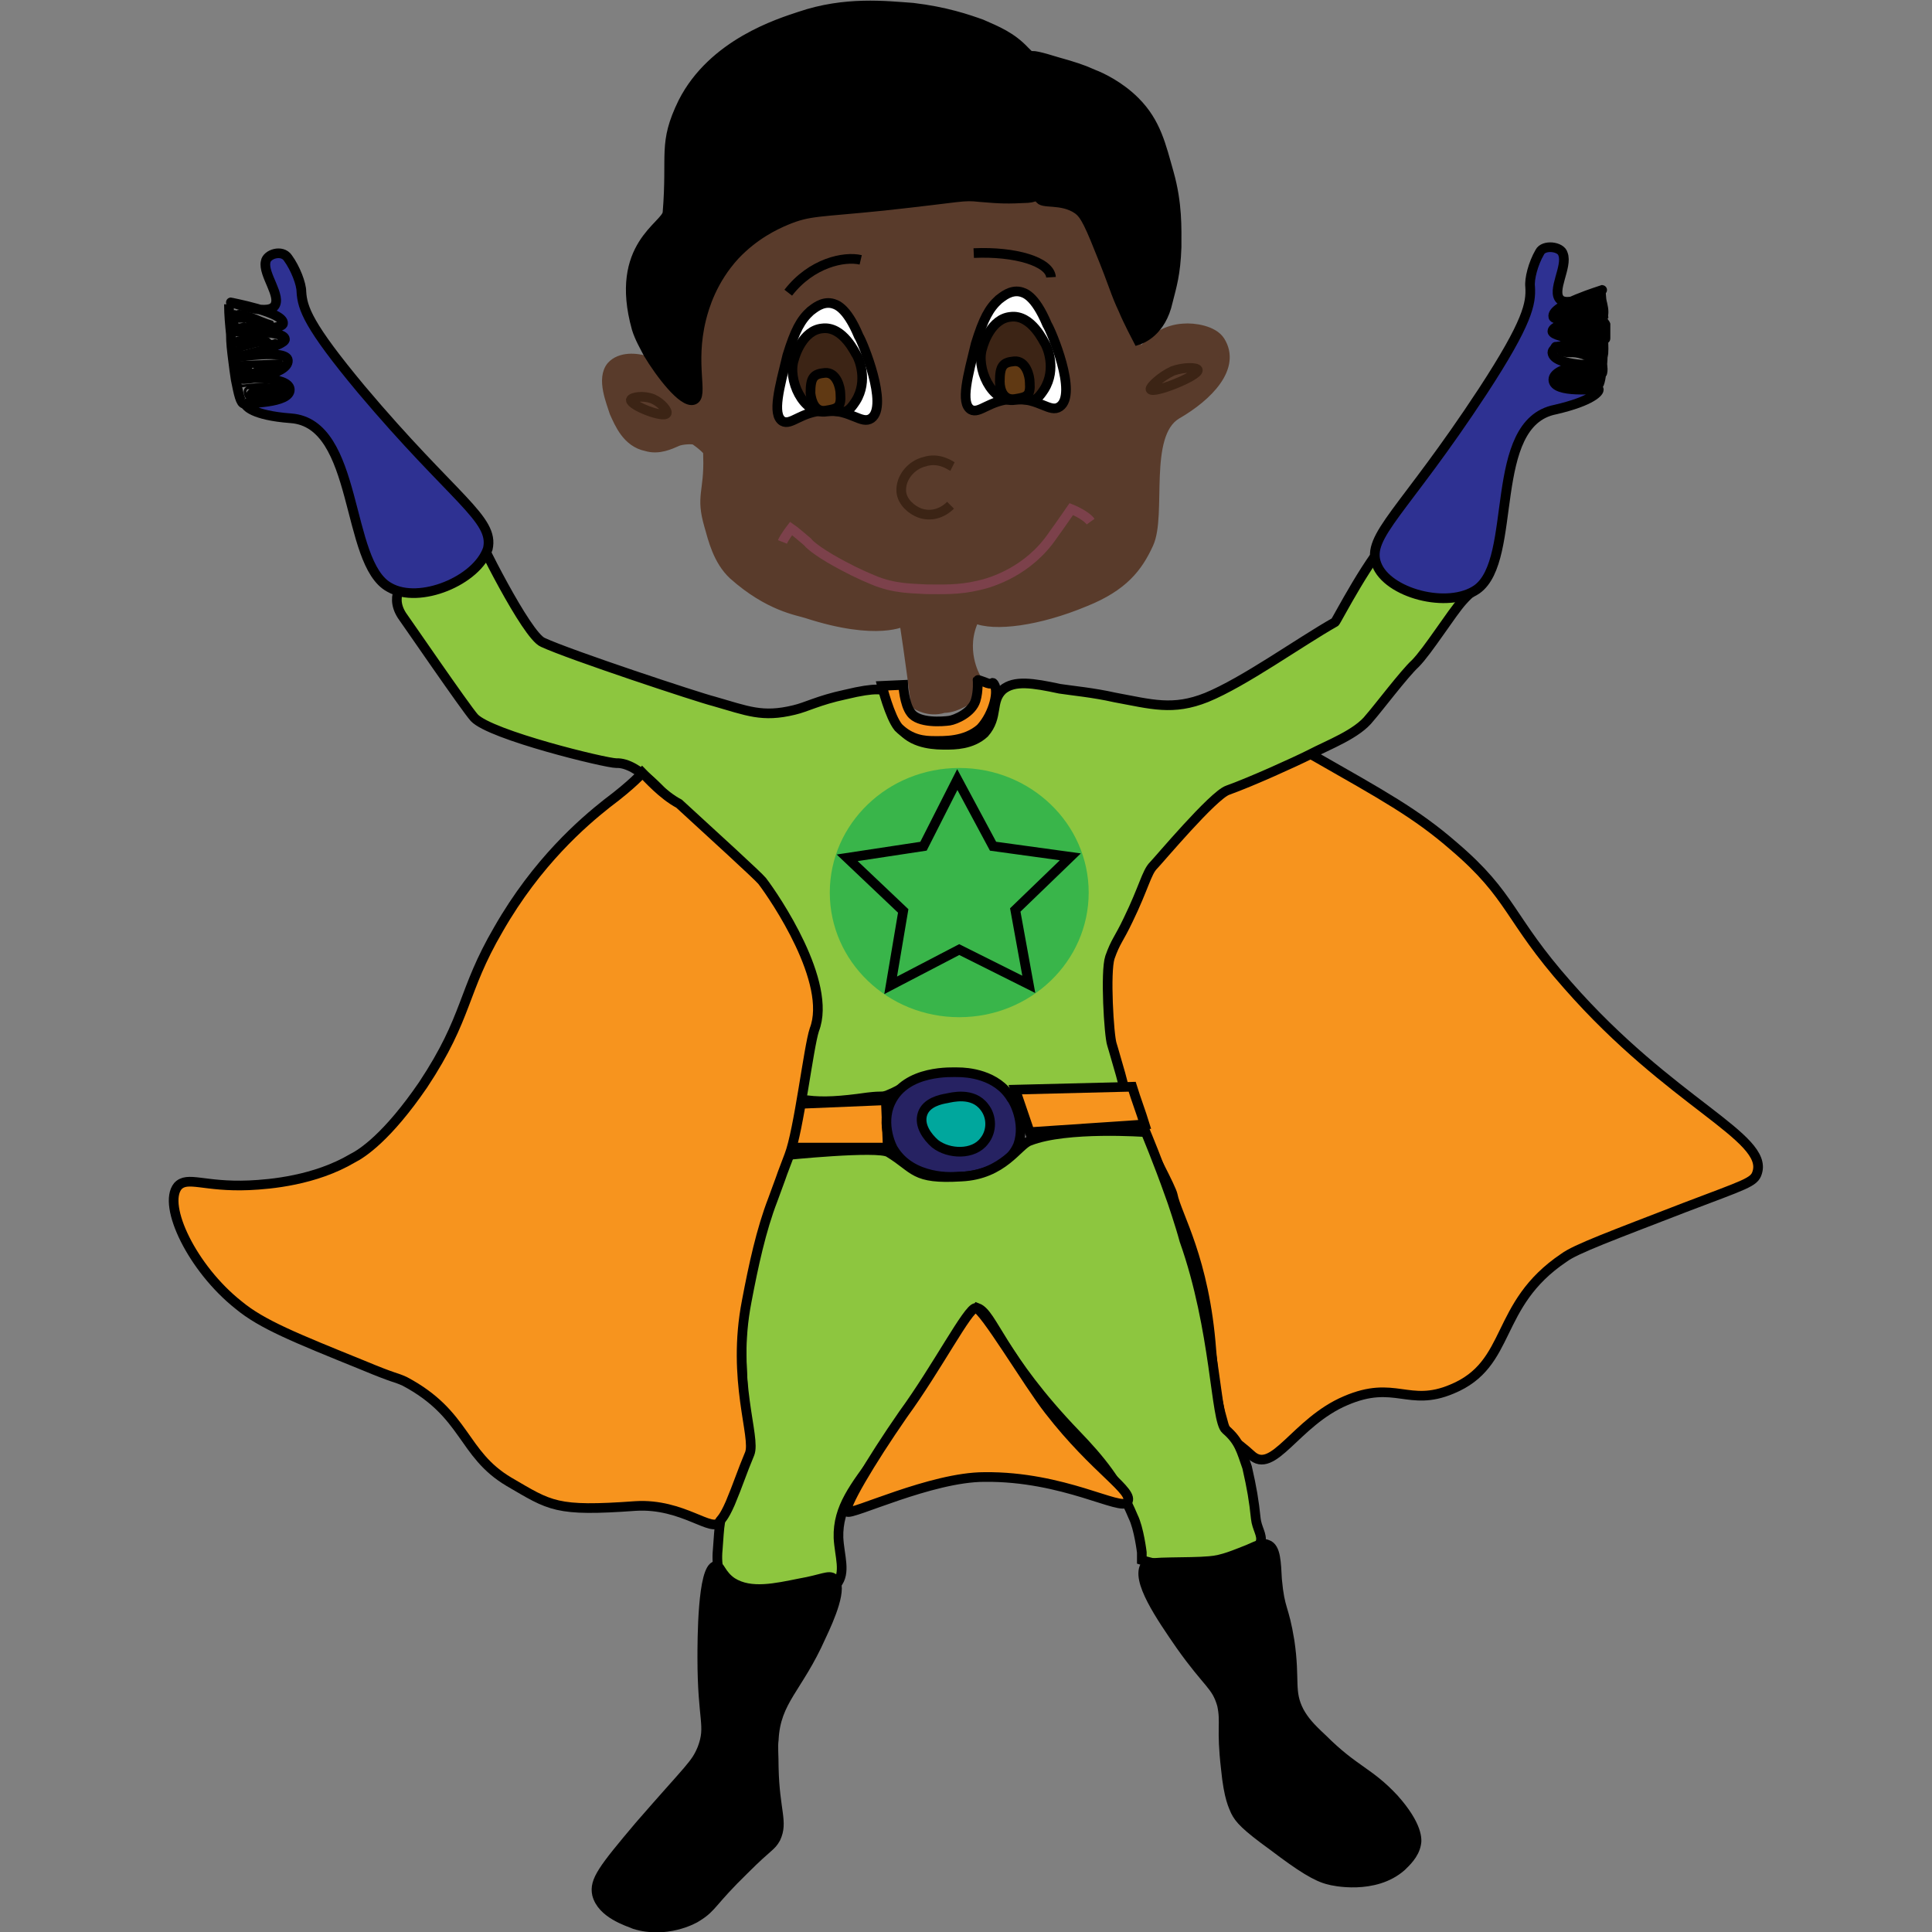 <?xml version="1.0" encoding="utf-8"?>
<!-- Generator: Adobe Illustrator 18.1.0, SVG Export Plug-In . SVG Version: 6.00 Build 0)  -->
<!DOCTYPE svg PUBLIC "-//W3C//DTD SVG 1.1//EN" "http://www.w3.org/Graphics/SVG/1.1/DTD/svg11.dtd">
<svg version="1.1" id="Layer_1" xmlns="http://www.w3.org/2000/svg" xmlns:xlink="http://www.w3.org/1999/xlink" x="0px" y="0px"
	 viewBox="0 0 200 200" enable-background="new 0 0 200 200" xml:space="preserve">
<rect x="0" y="0" width="200" height="200" fill="#808080" stroke="none"/>
<path fill="#F7941E" stroke="#000000" stroke-miterlimit="10" d="M129.5,150.6c2.3,2.2,4.6-3.4,9.8-5.6c5.1-2.2,6.5,0.7,11-1.2
	c6.3-2.6,4.3-8.7,11.6-13.6c1.2-0.9,5-2.3,12.5-5.2c6.3-2.4,7.2-2.6,7.5-3.6c1.2-3.7-8.9-7.2-19.6-19.4c-6.2-7-5.7-9.2-11.8-14.4
	c-3.9-3.4-7.4-5.3-14.4-9.3c-5.6-3.2-19.7-4.4-14.3-0.8c7.8,5.1-7,9.9-7.5,17.1c-0.4,5.3-2.1,8.8-1.4,12c0.3,1.6,8.2,15.7,8.5,17.1
	c0.4,2.1,3.3,6.6,4,16.1c0.2,2.3,0.4,4.7,1.2,7.4C127,148.9,128.1,149.3,129.5,150.6z"/>
<path fill="#8DC63F" stroke="#000000" stroke-miterlimit="10" d="M103.8,71.4c1.2-1,3.1-0.7,5.9-0.1c1.3,0.2,3.5,0.4,5.7,0.9
	c3.8,0.7,6,1.4,9.5,0c3.9-1.6,9.6-5.7,13.3-7.8c0.1,0,3.7-7.1,6.2-9.3c1.1-0.9,1.9,2.4,3.3,3.4c1.1,0.8,4.6,2,5,2.5
	c0,0-0.5,0.3-1.3,1.2c-1.1,1.2-3.6,5.2-4.9,6.5c-1.1,1-3.9,4.7-4.7,5.6c-1.3,1.7-4.3,2.8-6.2,3.8c-1.6,0.8-6,2.8-8.5,3.7
	c-1.5,0.5-7.2,7.3-7.7,7.8c-0.7,0.7-1,2.3-2.6,5.6c-1,2.1-1.3,2.2-1.9,3.9c-0.5,1.5-0.1,8.1,0.2,9c0,0,0.1,0.3,0.9,3.1l0.5,1.9
	c-0.2,0.7-2.5,0-5.9,0.1c-3.4,0.2-3.8,0.9-5.6,0.5c-1.9-0.4-2.1-1.2-4.3-2c-1.9-0.7-4.1-0.4-4.8-0.2c-1.9,0.5-2.1,1.1-4.1,1.9
	c-0.7,0.2-0.3,0-2,0.2c-2.8,0.4-4.6,0.5-6.2,0.3c-1.5-0.1-1.7-0.4-1.9-0.5c-0.9-1,0.1-2.6,0.8-5.9c0.2-1,0.9-3.5,0-6.4
	c-0.3-1.2-1.3-2.2-2.8-4.9c-1.9-3.3-1.6-3.4-2.3-5.1c-0.3-0.9-0.4-0.9-3.2-3.5c-2.7-2.6-2.6-2.3-4-3.8c-1.3-1.4-4.1-4.9-6.4-4.8
	c-1.1,0-13-2.9-14.7-4.7c-0.9-1-7.2-10.2-7.5-10.6c-1.4-2.2,0.4-3.8,1-4.3c1.9-1.6,2.4-1.4,3.7-2.9c1.5-1.6,2.1-3.7,2.8-1.9
	c0.3,0.9,5.4,11.2,7.1,11.9c2.8,1.3,16.1,5.7,17.7,6.1c3.5,1,5,1.7,8.3,0.9c1.3-0.3,2.5-1,5.3-1.6c3.3-0.8,3.9-0.5,4.3-0.3
	c1.2,0.9,0.3,2.5,1.6,4c1.3,1.5,3.6,1.5,4.5,1.5s2.7,0,4-1.2C103.4,74.2,102.5,72.6,103.8,71.4z"/>
<path fill="#F7941E" stroke="#000000" stroke-miterlimit="10" d="M117.2,112.5c0.4,1.3,0.9,2.6,1.3,3.9l-11.9,0.8l-1.5-4.4
	L117.2,112.5z"/>
<polygon fill="#F7941E" stroke="#000000" stroke-miterlimit="10" points="91.7,113.9 91.9,118.8 81.1,118.8 82.1,114.3 "/>
<path fill="#262262" stroke="#000000" stroke-miterlimit="10" d="M104.7,113.7c0.2,0.2,1.5,2.5,0.7,4.8c-1.2,2.9-5.1,3.3-5.9,3.3
	c-0.9,0.1-5.1,0.3-7-2.8c-0.1-0.1-1.4-2.6-0.3-4.9c1.6-3.4,6.4-3.1,7-3.1C100.1,111,103.2,111.2,104.7,113.7z"/>
<path fill="#00A79D" stroke="#000000" stroke-miterlimit="10" d="M101.9,114.6c0.8,1,0.8,2.5,0,3.5c-1.1,1.5-3.7,1.4-5.1,0.3
	c-0.8-0.7-1.7-1.9-1.3-3.1c0.4-1.2,1.9-1.5,2.5-1.6C98.5,113.6,100.7,113,101.9,114.6z"/>
<path fill="#8DC63F" stroke="#000000" stroke-miterlimit="10" d="M118.6,117.2c0,0,1.3,3.1,2.5,6.5c0.2,0.5,1.1,3.2,1.5,4.7
	c3.3,9.3,3.2,18.7,4.3,19.6c1.4,1.2,1.6,2.2,2.2,3.9c0.5,2.2,0.7,3.4,0.9,5.3c0.1,1,0.7,1.7,0.5,2.4c-0.1,1-1.6,1.4-2.6,1.9
	c-0.5,0.2-3.1,0.8-5,0.8c-2.1,0-4.7-0.8-4.7-0.8v-0.8c0,0-0.3-2.5-0.9-3.7c-1.5-3.6-3.4-5.9-5.9-8.5c-7.8-8.1-8.6-12.5-10.2-13.1
	c0,0-2.7,4.7-10.4,15.3c-2.3,3.2-4.1,5.3-4,8.5c0.1,1.9,0.8,3.6-0.2,4.8c-0.2,0.2-0.7,0.7-3.5,1c-5,0.5-6.5-0.2-7.1-0.4
	c-0.5-0.3-1.5-0.9-1.6-1.7c-0.1-0.9-0.2-1.5-0.1-2.5c0.2-2.5,0.1-3.3,1.2-5.6c0.5-1,0.9-2.4,1.3-3.6c1-2.6-0.7-9.7,0.3-16.7
	c0.5-3.8-0.2-6.9,0.9-8.1c2-2.2,3.2-6.8,3.2-6.8s9.7-1,10.8-0.3c2.8,1.7,2.5,2.8,7.5,2.5c4.4-0.2,5.9-3.3,7.1-3.7
	C110.4,116.6,118.6,117.2,118.6,117.2z"/>
<path stroke="#000000" stroke-miterlimit="10" d="M132.2,163.5c-0.1-1.7-0.1-3.3-1-3.6c-0.4-0.2-0.9,0-2,0.5c-1.3,0.5-2.6,1.1-4,1.2
	c-2.2,0.2-6.3,0-6.6,0.4c-1.1,1.5,1.6,5.4,3.6,8.3c2.9,4.1,3.7,4.1,4.3,6.2c0.4,1.9-0.1,2.3,0.4,6.6c0.3,3.1,0.8,3.9,1,4.4
	c0.4,0.8,1,1.5,3.9,3.6c2.9,2.2,4.5,3.2,5.8,3.5c0.3,0.1,4.7,1.1,7.5-1.4c0.4-0.4,1.3-1.2,1.5-2.3c0.1-0.4,0.2-1.9-2.3-4.7
	c-2.6-2.8-4.1-2.9-7.4-6.2c-1.3-1.2-1.9-1.9-2.4-2.8c-1.1-2.1-0.4-3.2-1-7.3C132.9,166.2,132.5,166.8,132.2,163.5z"/>
<path stroke="#000000" stroke-miterlimit="10" d="M85,169.4c0.9-1.9,2.3-5.1,1.3-6c-0.5-0.4-1.2,0.1-3.5,0.5c-2.5,0.5-5.1,1.1-7-0.1
	c-1.2-0.8-1.3-1.9-1.7-1.7c-1.4,0.2-1.4,7.8-1.4,9.5c0,6.6,0.9,7,0,9.4c-0.7,1.7-1.2,1.9-6.5,8c-3.8,4.5-4.7,5.7-4.4,7.1
	c0.5,2,3.2,2.8,3.9,3.1c3.2,1,6.1-0.5,6.5-0.8c1.6-1,1.4-1.5,4.9-4.9c2.5-2.5,2.7-2.3,3.2-3.2c0.8-1.7-0.1-2.8-0.2-7.3
	c0-1.4-0.1-2.2,0-2.9C80.3,176,82.6,174.8,85,169.4z"/>
<path fill="#F7941E" stroke="#000000" stroke-miterlimit="10" d="M66.5,80c0,0-0.9,1.1-3.7,3.2c-2.4,1.9-7.2,6-11.2,13
	c-3.8,6.5-3.1,9-7.8,16.1c-3.7,5.4-6.3,7.1-7.3,7.6c-3.9,2.3-8.5,2.7-10.7,2.8c-4.7,0.2-6.4-1-7.4,0.1c-1.6,2,1.5,8.5,6.3,12.3
	c2.4,2,5.9,3.4,12.8,6.2c3.6,1.5,3.3,1.2,4.4,1.7c6.4,3.4,5.9,7.5,10.8,10.4c4.3,2.5,4.8,3.1,13.1,2.5c4.9-0.3,8,2.9,8.7,1.6
	c0.1-0.2,0.4-0.3,1.1-1.9c0.8-1.9,1.2-3.2,2-5.1c0.7-1.7-1.9-7.6-0.3-15.8c0.7-3.7,1.5-7.4,2.7-10.5c1.7-4.6,0.4-1.2,1.7-4.6
	c1-2.6,2-11.2,2.6-13c1.9-4.9-4.1-13.7-5.4-15.4c-0.4-0.5-5-4.7-8.6-8C68.6,82.3,67,80.5,66.5,80z"/>
<path fill="#F7941E" stroke="#000000" stroke-miterlimit="10" d="M87.7,156.5c0.4,0.4,8.7-3.6,14.2-3.6c8.2-0.1,14.2,3.6,14.8,2.6
	c0.8-1.1-3.3-3.3-8.1-9.5c-2.2-2.8-6.8-10.6-7.6-10.6c-0.8,0-4,6.2-7.5,11C90.1,151.3,87.2,156.2,87.7,156.5z"/>
<path fill="#593B2B" stroke="#593B2B" stroke-miterlimit="10" d="M94.8,72.9c0,0-0.7-5.4-1.2-8.6c0,0-2.7,1.6-10.1-0.8
	c-0.9-0.3-3.9-0.7-7.6-4c-1.6-1.5-2.1-3.7-2.5-5.1c-0.9-3.1,0-3.4-0.1-7.1c0,0,0.8-0.2-1.3-1.7c-0.2-0.2-1.5-0.1-1.9,0.1
	c-0.7,0.3-1.9,0.9-3.2,0.5c-2-0.4-2.8-2.4-3.3-3.5c-0.3-1-1.4-3.5-0.3-4.8c0.9-1,2.6-0.9,3.7-0.5c3.4,1,4.1,5.1,5.2,4.9
	c0.9-0.2-0.3-1.9,0.5-6.9c0.2-1.4,0.1-1.7,1.4-4.7c1-2.1,2-4.7,3.7-5.9c1.9-1.3,3.6-2.6,8.7-3.3c5.6-0.8,6.5-0.4,12.8-1.1
	c2.6-0.3,6.4-0.5,12.1,1.6c2.1,0.8,3.9,8.8,4.8,9.9c3.2,3.7,0.2,4.8,0.7,5.8l0,0c0.2,0.1,1.1-1.3,2.3-2.3c0.3-0.3,1.5-1.3,3.3-1.4
	c1.1-0.1,3.1,0.2,3.8,1.3c1.7,2.7-1.2,5.7-4.5,7.6c-3.5,2.1-1.5,10.4-2.9,13.4c-1.1,2.4-2.6,4.4-6.6,6c-4.8,2-9.4,2.6-11.4,1.7l0,0
	c-1.6,3.2,0.1,6.1,0.1,6.1c0,0.3,0.1,1,0.1,1.7c-0.4,0.3-1.2,0.9-2.3,1.3c-0.3,0.1-0.7,0.2-1.1,0.2C96.1,73.8,94.8,72.9,94.8,72.9z"
	/>
<path fill="none" stroke="#3C2415" stroke-miterlimit="10" d="M69,42.8c0.2-0.2-0.5-1.1-1.4-1.5c-1-0.4-2.2-0.2-2.3,0.1
	C65.3,42,68.7,43.3,69,42.8z"/>
<path fill="none" stroke="#3C2415" stroke-miterlimit="10" d="M119.1,40.3c-0.1-0.2,1-1.3,2.3-1.9c1.1-0.4,2.5-0.4,2.6-0.1
	C124.1,38.9,119.4,40.8,119.1,40.3z"/>
<g>
	<path fill="#FFFFFF" stroke="#000000" stroke-miterlimit="10" d="M90.2,43.3c-1,0.7-2.1-0.9-4.8-0.8c-2.5,0.1-3.5,1.6-4.4,1.1
		c-1.1-0.7-0.3-3.5,0.5-6.8c0.8-2.6,1.4-3.7,2.4-4.6c0.4-0.3,1.2-1,2.2-0.8c0.4,0.1,1.5,0.3,2.8,3.4C89.3,35.4,92,42,90.2,43.3z"/>
	<path fill="#3C2415" stroke="#000000" stroke-miterlimit="10" d="M88.6,41.5c1.3-2.1,0.3-4.4,0.1-4.7c-0.1-0.1-1.4-3.1-3.6-2.8
		c-2,0.2-2.8,2.8-2.9,3.2c-0.7,2,0.9,5.8,3.4,5.4C87.4,42.4,87.5,43.2,88.6,41.5z"/>
	<path fill="#603913" stroke="#000000" stroke-miterlimit="10" d="M85.5,42.5c1.2-0.2,1.6-0.3,1.5-1.7c0-0.7-0.4-2.3-1.6-2.2
		c-1.2,0.1-1.5,0.5-1.5,2.1C84,41.6,84.4,42.7,85.5,42.5z"/>
</g>
<g>
	<path fill="#FFFFFF" stroke="#000000" stroke-miterlimit="10" d="M109.7,42.1c-1,0.7-2.1-0.9-4.8-0.8c-2.5,0.1-3.5,1.6-4.4,1.1
		c-1.1-0.7-0.3-3.5,0.5-6.8c0.8-2.6,1.4-3.7,2.4-4.6c0.4-0.3,1.2-1,2.2-0.8c0.4,0.1,1.5,0.3,2.8,3.4
		C108.8,34.2,111.6,40.8,109.7,42.1z"/>
	<path fill="#3C2415" stroke="#000000" stroke-miterlimit="10" d="M108.1,40.3c1.3-2.1,0.3-4.4,0.1-4.7c-0.1-0.1-1.4-3.1-3.6-2.8
		c-2,0.2-2.8,2.8-2.9,3.2c-0.7,2,0.9,5.8,3.4,5.4C106.9,41.2,107,42,108.1,40.3z"/>
	<path fill="#603913" stroke="#000000" stroke-miterlimit="10" d="M105.1,41.3c1.2-0.2,1.6-0.3,1.5-1.7c0-0.7-0.4-2.3-1.6-2.2
		c-1.2,0.1-1.5,0.5-1.5,2.1C103.5,40.4,103.9,41.5,105.1,41.3z"/>
</g>
<path fill="none" stroke="#000000" stroke-miterlimit="10" d="M89.1,26.9c-1.7-0.4-5.1,0.3-7.5,3.4"/>
<path fill="none" stroke="#000000" stroke-miterlimit="10" d="M108.8,28.7c-0.1-1.6-3.7-2.7-8-2.5"/>
<line fill="none" stroke="#000000" stroke-miterlimit="10" x1="87.4" y1="31.7" x2="87.4" y2="31.7"/>
<g>
	<path fill="none" stroke="#3C2415" stroke-miterlimit="10" d="M98.6,48.3c-0.2-0.1-1.4-1-2.9-0.5c-1.3,0.3-2.5,1.6-2.4,3.1
		c0.1,1.1,1.1,1.9,1.9,2.2c1.1,0.4,2.3,0.1,3.2-0.8"/>
</g>
<path fill="none" stroke="#7C414B" stroke-miterlimit="10" d="M112.9,54c-0.5-0.7-2-1.3-2-1.3s-1.1,1.6-1.9,2.7
	c-2.5,3.7-6.3,4.9-7.7,5.2c-2.1,0.5-3.8,0.4-5.4,0.4c-1.3-0.1-3.3,0-5.6-1c-1.2-0.5-2.5-1.1-4.4-2.2c-2-1.2-2.3-1.7-2.3-1.7
	c-1.4-1.2-1.7-1.4-1.7-1.4s-0.7,0.9-0.9,1.4"/>
<path stroke="#000000" stroke-miterlimit="10" d="M120.9,31.2c0.4-1.6,0.8-2.8,0.9-5.6c0-2,0.1-4.5-0.8-7.7
	c-0.8-2.8-1.3-5.2-3.5-7.4c-1.6-1.6-3.5-2.5-4.3-2.8c-1.1-0.5-2-0.8-3.8-1.3c-1.6-0.5-2.8-0.8-2.6-0.5c0.4,0.5,3.3,3.3,3.8,7.6
	c0.1,0.9,0.3,2.8-0.7,4.5c-1,1.5-2.4,2-2.3,2.5c0.2,0.7,2.3,0,4,1.2c0.5,0.4,0.9,0.8,2.2,4.1c1.6,3.9,1.6,4.4,2.5,6.3
	c0.4,1,1.5,3.1,1.5,3.1l0,0C118.1,35.1,120.2,34.4,120.9,31.2z"/>
<path stroke="#000000" stroke-miterlimit="10" d="M101.6,2.5c-1.4-0.5-3.7-1.3-7.1-1.7c-2.8-0.2-7-0.7-11.7,0.9
	c-2.1,0.7-9,2.8-12.1,8.9c-2.1,4.3-1.1,5.3-1.6,11.4c-0.1,1.4-5.6,3.4-3.2,12c0.3,1,0.9,2,1.2,2.6c1.2,2,3.6,5.2,4.7,4.8
	s-0.4-3.6,0.8-8.4c0.3-1.2,1.1-4,3.5-6.6c2-2.1,4.1-3.1,5.3-3.6c2.4-1,3.3-0.8,10.1-1.5c8.3-0.9,8.1-1.1,9.9-0.9
	c2.3,0.2,2.9,0.2,5,0.1c1.7-0.1,3.1-2.1,3.4-2.6c1.5-3.2,0.1-6.5-0.5-8c-0.4-1.1-1.4-2.9-3.2-4.6C104.7,3.8,103.2,3.2,101.6,2.5z"/>
<g>
	<path fill="#2E3192" stroke="#000000" stroke-miterlimit="10" d="M40.3,60.8c-4.6-2.5-3.1-17-10.2-17.5c-4-0.3-4.7-1.3-4.7-1.5
		c0-0.1,4.7,0,4.6-1.5c-0.1-1.4-5-1.2-5-1.1c0,0.2,4.9-0.4,4.8-1.9c-0.1-1.2-5.4-0.3-5.4-0.3s5.2-1.2,5.1-1.9
		c-0.1-1-5.4-0.7-5.4-0.8s5.1-0.1,5.2-0.8c0.2-1.2-5.6-2.2-5.4-2.2s3.7,1.4,4.5,0.4c0.8-1-1.2-3.3-0.9-4.6c0.1-0.8,1.7-1.3,2.3-0.4
		c0.8,1.1,1.4,2.7,1.4,3.5c0.1,1.7,0.7,3.5,6.2,10.1c9.6,11.4,13.8,13.4,13.1,16.5C49.4,60.1,43.4,62.6,40.3,60.8z"/>
	<path fill="none" stroke="#000000" stroke-miterlimit="10" d="M23.7,31.5c0,1.1,0.1,2.1,0.2,3.1c0,0.9,0.1,1.7,0.2,2.5
		c0.1,0.9,0.2,1.5,0.3,2.2c0.3,1.5,0.5,2.5,0.9,2.5"/>
	<g>
		<g>
			<path d="M24,32.4c0,0.7-0.1,1.6,0.7,1.6c0.4,0,0.5,0,0.9,0c0.3,0.1,0.5,0.1,0.9,0.1c0.5,0,1.2-0.2,1.7-0.4c0.2-0.1,0.2-0.4,0-0.5
				c-0.7-0.2-1.3-0.5-2.1-0.8c-0.4-0.1-1.1-0.4-1.5-0.3c-0.1,0-0.2,0.1-0.2,0.2c-0.1,0.4-0.2,1,0.3,1.1c0.2,0,0.4,0,0.7,0
				c0.2,0.1,0.4,0.1,0.7,0.2c0.4,0.2,0.8,0.3,1.1,0.2c0.3,0,0.2-0.4,0-0.5c-0.8-0.2-1.4-0.5-2.3-0.5c-0.3,0-0.3,0.5,0,0.5
				c0.8,0,1.4,0.3,2.2,0.5c0-0.2,0-0.3,0-0.5c-0.5,0.1-1.1-0.2-1.6-0.3c-0.1,0-0.3,0-0.4,0c-0.2-0.1,0-0.1,0.1-0.1
				c0.4,0,1,0.3,1.4,0.4c0.5,0.2,1,0.4,1.5,0.5c0-0.2,0-0.3,0-0.5c-0.4,0.1-0.9,0.3-1.3,0.3c-0.5,0.1-1-0.1-1.5-0.2
				c-0.2,0-0.4,0.1-0.7,0.1c-0.2,0,0.1,0,0.1,0c-0.1-0.1-0.1-0.9-0.1-1.1C24.6,32,24,32,24,32.4L24,32.4z"/>
		</g>
	</g>
	<g>
		<g>
			<path d="M24.1,35.2c0,0.4,0.1,1,0.1,1.4c0,0.2,0.4,0.4,0.5,0.1c0.2-0.5,1.2-0.5,1.6-0.7c0.5-0.1,1.1-0.3,1.6-0.5
				c0.2-0.1,0.2-0.3,0.1-0.4c-0.5-0.5-1.2-0.4-2-0.3c-0.4,0-1.6-0.2-1.9,0.4c0,0.3,0.3,0.8,0.7,0.8c0.4,0,0.9-0.1,1.3-0.1
				c0.4,0,0.9,0,1.3-0.1c0.3-0.1,0.2-0.7-0.1-0.5c-0.5,0.1-1,0.1-1.5,0.1c-0.3,0-0.9,0.1-1,0.1c0.8,0,2.3-0.4,2.8,0.1
				c0-0.1,0.1-0.3,0.1-0.4c-0.8,0.2-1.5,0.5-2.4,0.7c-0.5,0.1-1,0.2-1.3,0.7c0.2,0,0.3,0.1,0.5,0.1c0-0.4-0.1-1-0.1-1.4
				C24.7,34.8,24.1,34.8,24.1,35.2L24.1,35.2z"/>
		</g>
	</g>
	<g>
		<g>
			<path d="M25.9,35.5c0.2,0,0.5-0.1,0.8,0c0.2,0,0.3,0.2,0.5,0.2c0.3,0.1,1.1,0,1.4-0.1c0.1,0,0.2-0.1,0.2-0.2l0,0
				c0-0.1-0.1-0.2-0.1-0.2l0,0c-0.3-0.3-0.7,0.1-0.3,0.3l0,0c0-0.1-0.1-0.1-0.1-0.2l0,0c0.1-0.1,0.1-0.2,0.2-0.2
				c-0.2,0.1-0.5,0.1-0.8,0.1c-0.3,0-0.3,0-0.7-0.1c-0.3-0.2-0.9-0.1-1.2,0C25.4,35,25.4,35.5,25.9,35.5L25.9,35.5z"/>
		</g>
	</g>
	<g>
		<g>
			<path d="M24.7,36.3c0.1,0,0.2,0,0.3,0c0.3,0,0.3-0.5,0-0.5c-0.1,0-0.2,0-0.3,0C24.3,35.7,24.3,36.3,24.7,36.3L24.7,36.3z"/>
		</g>
	</g>
	<g>
		<g>
			<path d="M24.6,37.9c1.5-0.1,2.9-0.1,4.5-0.2c0-0.2,0-0.3-0.1-0.5c-0.9,0.3-1.9,0.7-2.7,0.9c-0.1,0.1-0.4,0.1-0.5,0.2
				c-0.1,0-0.2,0.1-0.2,0.1c-0.1,0.1-0.1,0.1-0.1-0.1c0-0.1,0-0.1-0.1-0.2c-0.1,0-0.1-0.1,0.1,0c0.1-0.1,0.7,0,0.9,0
				c0.3,0,0.8-0.1,1.1-0.1c0.1,0,0.9-0.2,0.9-0.1c-0.1-0.1-0.5,0-0.7,0c-0.2,0-0.5,0.1-0.8,0.2s-0.4,0.3-0.5,0.3
				c-0.2,0.1-0.3,0.1-0.5,0c-0.2,0-0.3-0.1-0.3-0.2c0.1,0.1,0.1,0.3,0.2,0.4c0,0,0.1,0,0.1-0.1c0.3,0,0.3-0.5,0-0.5
				c-0.2,0-0.3,0-0.5,0.2c-0.2,0.2,0,0.4,0.2,0.4c0.5,0,0.7-0.7,0.2-0.9c-0.5-0.3-0.9,0.2-0.8,0.7c0.1,0.8,0.9,0.8,1.5,0.4
				c0.2-0.1,0.4-0.2,0.8-0.3c0.3-0.1,0.7-0.1,1-0.2c0.2-0.1,0.5-0.1,0.7-0.4c0.3-0.8-0.7-0.5-1.1-0.5c-0.8,0.1-1.5,0.2-2.3,0.2
				C25.1,37.6,24.8,37.5,24.6,37.9c-0.2,0.2,0.1,1,0.4,1.1c0.4,0.1,1.4-0.4,1.9-0.5c0.8-0.2,1.5-0.5,2.2-0.8
				c0.3-0.1,0.2-0.5-0.1-0.5c-1.5,0.1-2.9,0.1-4.5,0.2C24.3,37.4,24.3,37.9,24.6,37.9L24.6,37.9z"/>
		</g>
	</g>
	<g>
		<g>
			<path d="M24.9,40.1c0.8-0.1,1.6-0.1,2.4-0.1c0.3,0,0.7,0,1.1,0.1c0.5,0.2,0.7,0.2,0.4,0c-0.2,0.1-0.4,0.2-0.8,0.3
				c-0.5,0.2-1.5,0.7-2.2,0.4c-0.3-0.1-0.4-0.2-0.2-0.5c0.1,0,0.2,0,0.2,0c0.2,0,0.7,0,0.9-0.1c0.2,0,1.2-0.3,0.8,0.1
				c-0.1,0.1-0.9,0.2-1.1,0.2c-0.7,0-0.2,0,0-0.1c0.3,0,0.5-0.1,0.9-0.2c0.3,0,0.5-0.1,0.9-0.2c-0.2,0-0.4,0.1-0.5,0.1
				c-0.3,0.2-0.5,0.3-0.9,0.3c-0.2,0.1-0.4,0.1-0.5,0.2c0,0.2,0.1,0.2,0.3,0.1c0.3,0,0.8-0.2,1.1-0.2c0.3-0.1,0.2-0.5-0.1-0.5
				c-0.5,0.1-2.4,0.3-1.6,1.2c0.1,0.1,0.2,0.1,0.2,0.1c0.7-0.2,1.3-0.4,2.1-0.5c0.3,0,0.7-0.1,0.7-0.4c0.1-0.8-1.2-0.5-1.5-0.5
				c-0.4,0.1-2.1,0.1-2,1c0.1,1,1.9,0.3,2.3,0.2c0.4-0.1,1.4-0.4,1-1.1c-0.2-0.3-0.9-0.3-1.2-0.2c-0.2,0-0.4,0.1-0.7,0.1
				c-0.4,0.1-0.9,0.1-1.2,0.1c-0.7,0.1-0.5,1-0.2,1.3c0.4,0.7,2.2,0.1,2.7-0.1c0.3-0.1,2.1-0.7,1.3-1.3c-0.3-0.2-1.2-0.2-1.6-0.2
				c-0.9-0.1-1.9,0-2.7,0.1C24.6,39.7,24.6,40.2,24.9,40.1L24.9,40.1z"/>
		</g>
	</g>
</g>
<g>
	<path fill="#2E3192" stroke="#000000" stroke-miterlimit="10" d="M152.9,61c4.3-3.1,1-17.2,8.1-18.6c3.9-0.9,4.6-1.9,4.5-2.1
		c0-0.1-4.7,0.5-4.7-1c0-1.4,4.8-1.9,4.9-1.6c0,0.2-4.9,0.2-5-1.2c0-1.2,5.3-1,5.3-1s-5.3-0.5-5.3-1.2c0-1,5.3-1.3,5.3-1.4
		c0-0.1-5.1,0.5-5.2-0.1c-0.3-1.2,5.2-2.8,5.1-2.8c-0.1,0-3.5,1.9-4.4,1c-0.9-0.9,0.8-3.4,0.3-4.7c-0.2-0.8-2-1-2.4-0.2
		c-0.7,1.2-1.1,2.8-1,3.6c0.1,1.7-0.2,3.6-4.9,10.8c-8.2,12.5-12.1,15-11,17.9C143.6,61.4,149.9,63.1,152.9,61z"/>
	<path fill="none" stroke="#000000" stroke-miterlimit="10" d="M165.7,30c0.1,1.1,0.1,1.3,0.2,2.3c0,1,0.1,3.1,0.1,3.8
		c0,0.9-0.1,0.5-0.1,1.2c-0.1,1.6-0.3,2.6-0.5,2.6"/>
	<g>
		<g>
			<path d="M165.2,31c0,0.2,0,0.5,0,0.8s0,0.2,0.2,0.1c0.2,0,0.2,0,0.1,0c-0.3-0.1-0.7,0-1,0.1c-1.1,0.3-2,0.3-3.1,0.2
				c0,0.3,0,0.7,0,1.1c0.7-0.2,1.2-0.4,1.7-0.8c0.5-0.2,1.5-0.8,2.1-0.8c-0.1-0.1-0.3-0.2-0.4-0.2c0,0.1,0,0.3,0,0.4
				c0.1-0.1,0.2-0.3,0.2-0.4c-0.1,0-0.8,0.1-1,0.2c-0.5,0.2-1,0.4-1.5,0.4c0,0.3,0,0.8,0,1.1c0.2,0,0.5,0.4,0.8,0.5
				c0.2,0.1,0.5,0.1,0.8,0c0.5-0.2,0.7-1.3,1.2-1.5c0.7-0.2,0.3-1.3-0.3-1.1c-0.7,0.2-0.9,0.8-1.2,1.2c-0.2,0.3-0.1,0.1-0.5-0.1
				c-0.2-0.2-0.4-0.3-0.8-0.2c-0.7,0.1-0.8,1.1,0,1.1c0.5,0,1-0.1,1.4-0.3c0.2-0.1,0.5-0.2,0.8-0.3c0.1,0,0.5,0,0.7-0.1
				c0.7-0.2,0.5-1,0.3-1.5c-0.1-0.2-0.3-0.2-0.4-0.2c-0.7,0-1.3,0.3-2,0.7c-0.8,0.3-1.4,0.7-2.2,1c-0.4,0.2-0.5,1,0,1.1
				c0.7,0.1,1.3,0.2,2,0.2c0.8,0,1.3-0.3,2.1-0.4c0.4,0,0.8,0.1,1.1-0.2c0.3-0.4,0.2-1.2,0.1-1.6C166.2,30.2,165.1,30.2,165.2,31
				L165.2,31z"/>
		</g>
	</g>
	<g>
		<g>
			<path d="M165.3,33.2c0,0.5,0,1,0,1.5c0.3-0.1,0.7-0.2,1-0.3c-0.4-0.5-0.9-0.7-1.6-0.8c-1.1,0-2.1-0.2-3.1-0.4
				c0.1,0.3,0.1,0.7,0.2,0.9c0.4-0.4,1.1-0.3,1.6-0.4c0.3,0,1.4-0.2,1.6-0.1c-0.1-0.1-0.2-0.3-0.2-0.4c0,0.5,0.1,1.1,0,1.6
				c0.3,0,0.8-0.1,1.1-0.1c0-0.2,0-0.9-0.2-1.2C165.7,33.5,165.5,33.4,165.3,33.2c-0.4,0.1-0.9,0-1.4,0.1c-0.5,0.1-1.1,0.1-1.6,0.1
				c-0.7-0.1-1,1-0.3,1.1c0.5,0.1,1.1,0.1,1.7,0c0.5-0.1,1.2,0,1.7,0c-0.1-0.1-0.3-0.2-0.4-0.2c0.1,0.1,0,0.7,0.1,1
				c0.1,0.7,1.1,0.4,1.1-0.1c0-0.7,0.2-2-0.5-2.2c-0.3-0.1-0.8,0-1.1,0c-0.5,0-1,0.1-1.5,0.1c-0.7,0.1-1.3,0.1-1.7,0.7
				c-0.2,0.3-0.2,0.9,0.2,0.9c0.7,0.1,1.3,0.2,2,0.3c0.4,0.1,1.7-0.1,2.1,0.3s1,0.3,1-0.3c0-0.5,0-1,0-1.5
				C166.4,32.6,165.3,32.6,165.3,33.2L165.3,33.2z"/>
		</g>
	</g>
	<g>
		<g>
			<path d="M164.4,33.2c-0.3,0-0.9,0-1.2,0.1c-0.2,0.1-0.3,0.2-0.7,0.2c-0.2,0-0.5,0.1-0.8,0c0.1,0.1,0.1,0.1,0.2,0.2l0,0
				c0,0.1-0.1,0.2-0.1,0.3l0,0c0.3-0.2,0-0.7-0.3-0.4l0,0c-0.1,0.1-0.1,0.2-0.1,0.3l0,0c0,0.1,0.1,0.2,0.2,0.2
				c0.4,0.1,1.1,0.1,1.4,0c0.2,0,0.2-0.2,0.4-0.2c0.2-0.1,0.7-0.1,1-0.1C164.7,33.8,164.7,33.2,164.4,33.2L164.4,33.2z"/>
		</g>
	</g>
	<g>
		<g>
			<path d="M165.7,33.8c-0.1,0-0.2,0-0.3,0c-0.3,0-0.3,0.5,0,0.5c0.1,0,0.2,0,0.3,0C166,34.3,166,33.8,165.7,33.8L165.7,33.8z"/>
		</g>
	</g>
	<g>
		<g>
			<path d="M165.9,35.1c-1.6,0.1-3.3,0.2-4.9,0.3c-0.5,0-0.8,1-0.1,1.1c0.9,0.1,1.6,0.3,2.5,0.4c0.7,0.1,1.4,0.3,2.2,0.3
				c0.2,0,0.4-0.1,0.4-0.2c0.2-0.4,0.4-1.3-0.1-1.6c-0.3-0.2-1,0-1.3,0c-0.7,0.1-1.3,0-2.1,0c-0.5,0-1.4,0-1.4,0.8
				c0.1,1,1.4,0.7,2,0.8c0.8,0.1,1.9,0.8,2.5,0.1c0.4-0.3,0.5-1.2,0.1-1.5s-1.2-0.1-1.4,0.4c-0.1,0.7,0.4,1,1,0.9
				c0.4-0.1,0.5-0.8,0.1-1c-0.2-0.1-0.3-0.2-0.7-0.2c-0.7,0-0.7,1.1,0,1.1h0.1c0-0.3,0.1-0.7,0.1-1c0.1,0.1,0.2,0.1,0.4,0.2
				c0,0.2-0.1,0.3-0.1,0.5c0.2-0.2-3.2-0.8-3.2-0.7c0,0.2,0,0.3,0,0.5c-0.1,0.3,3.2-0.1,3.3-0.1c-0.1-0.1-0.2-0.3-0.2-0.4
				c0,0.1,0,0.3-0.1,0.5c0.1-0.1,0.3-0.2,0.4-0.2c-0.8,0-1.5-0.2-2.2-0.3c-0.8-0.1-1.4-0.2-2.2-0.4c0,0.3-0.1,0.8-0.1,1.1
				c1.6-0.1,3.3-0.2,4.9-0.3C166.6,36.2,166.7,35.1,165.9,35.1L165.9,35.1z"/>
		</g>
	</g>
	<g>
		<g>
			<path d="M165.8,37.3c-1.4,0-3.3,0.1-4.6,0.9c-0.9,0.5-0.3,1.3,0.3,1.7c1.1,0.5,2.4,1,3.6,0.8c1-0.2,1-1.5,0.8-2.4
				c-0.1-0.2-0.2-0.3-0.5-0.4c-0.8-0.1-1.1,1-1.2,1.5c0,0.1-0.1,0.2-0.1,0.3c0.3,0,0.4-0.1,0.2-0.2c0-0.1-0.3-0.4-0.4-0.5
				c-0.2-0.3-0.4-0.7-0.8-0.9c-0.7-0.4-1.5,0-1.4,0.9c0.1,1.2,2.1,1.3,2.9,1.4c1,0.1,1.5-0.5,1.2-1.5c-0.1-0.2-0.3-0.8-0.5-1
				c-0.3-0.2-0.5-0.1-0.9,0c-0.8,0.2-2.7-0.2-2.7,1.1c0,0.4,0.2,0.8,0.7,0.9c0.4,0.1,0.9,0.1,1.3,0.2c0.4,0.1,0.9,0.2,1.3,0.4
				c0.2,0.1,0.5-0.1,0.7-0.2c0.9-1.3-1.4-1.7-2.2-1.9c-0.7-0.1-0.7,1,0,1.1c0.3,0,0.5,0.1,0.9,0.2c0.2,0.1,0.3,0.1,0.4,0
				c0.2-0.1,0.4-0.2,0.7-0.2c-0.4-0.2-1-0.3-1.4-0.4c-0.4-0.1-0.9-0.1-1.3-0.2c0.1,0.1,0.2,0.2,0.3,0.3c0,0.1,1.3,0,1.4,0
				c0.2,0,0.4-0.1,0.7-0.2c0.3-0.1,0.4,0-0.1-0.1c-0.1-0.1-0.2-0.2-0.3-0.3c0.1,0.2,0.3,0.5,0.4,0.8c0.1,0.2,0.1,0.2,0,0.1
				c-0.1,0-0.2-0.1-0.4-0.1c-0.3,0-0.5-0.1-0.9-0.1c-0.2,0-0.3-0.1-0.5,0c-0.3-0.1-0.4,0-0.2,0.1l0.3,0.3c0.2,0.3,0.4,0.5,0.7,0.9
				c0.3,0.3,0.9,0.7,1.3,0.2c0.2-0.2,0.2-0.4,0.3-0.7c0.1-0.2,0.1-0.3,0.2-0.5c0-0.1,0.1-0.2,0.1-0.2c0.1-0.2,0.1-0.2-0.1-0.1
				c-0.2-0.1-0.3-0.2-0.5-0.4c0.1,0.2,0.1,1,0,1.1c0,0-0.5,0-0.8,0c-0.8-0.1-1.3-0.4-2.1-0.7c-0.2-0.2-0.3-0.2-0.2,0
				c0,0.2,0.1,0.2,0.3,0c0.3,0,0.7-0.2,1-0.2c0.9-0.2,1.7-0.2,2.6-0.2C166.5,38.4,166.5,37.3,165.8,37.3L165.8,37.3z"/>
		</g>
	</g>
</g>
<path fill="#F7941E" stroke="#000000" stroke-miterlimit="10" d="M102.8,70.7c-0.1-0.1,0,0.3-0.9-0.1c-0.8-0.3-0.7-0.2-0.7-0.2
	s0.1,1.1-0.2,2.1c-0.4,1.3-2.1,2-2.7,2.1c-0.7,0.1-3.2,0.3-4-0.8c-0.7-0.9-0.8-2.9-0.8-2.9L91.3,71c0,0,0.8,3.2,1.7,4.3
	c1.3,1.3,2.7,1.4,3.7,1.4c1,0,3.2,0.1,4.8-1.3C102.9,73.9,103.5,71.3,102.8,70.7z"/>
<g>
	<ellipse fill="#39B54A" stroke="#39B54A" stroke-miterlimit="10" cx="99.3" cy="92.4" rx="12.9" ry="12.4"/>
	<polygon fill="#39B54A" stroke="#000000" stroke-miterlimit="10" points="106.5,101.9 99.3,98.3 92.2,102 93.5,94.3 87.7,88.8 
		95.6,87.6 99.1,80.7 102.8,87.6 110.8,88.7 105.1,94.2 	"/>
</g>
</svg>
